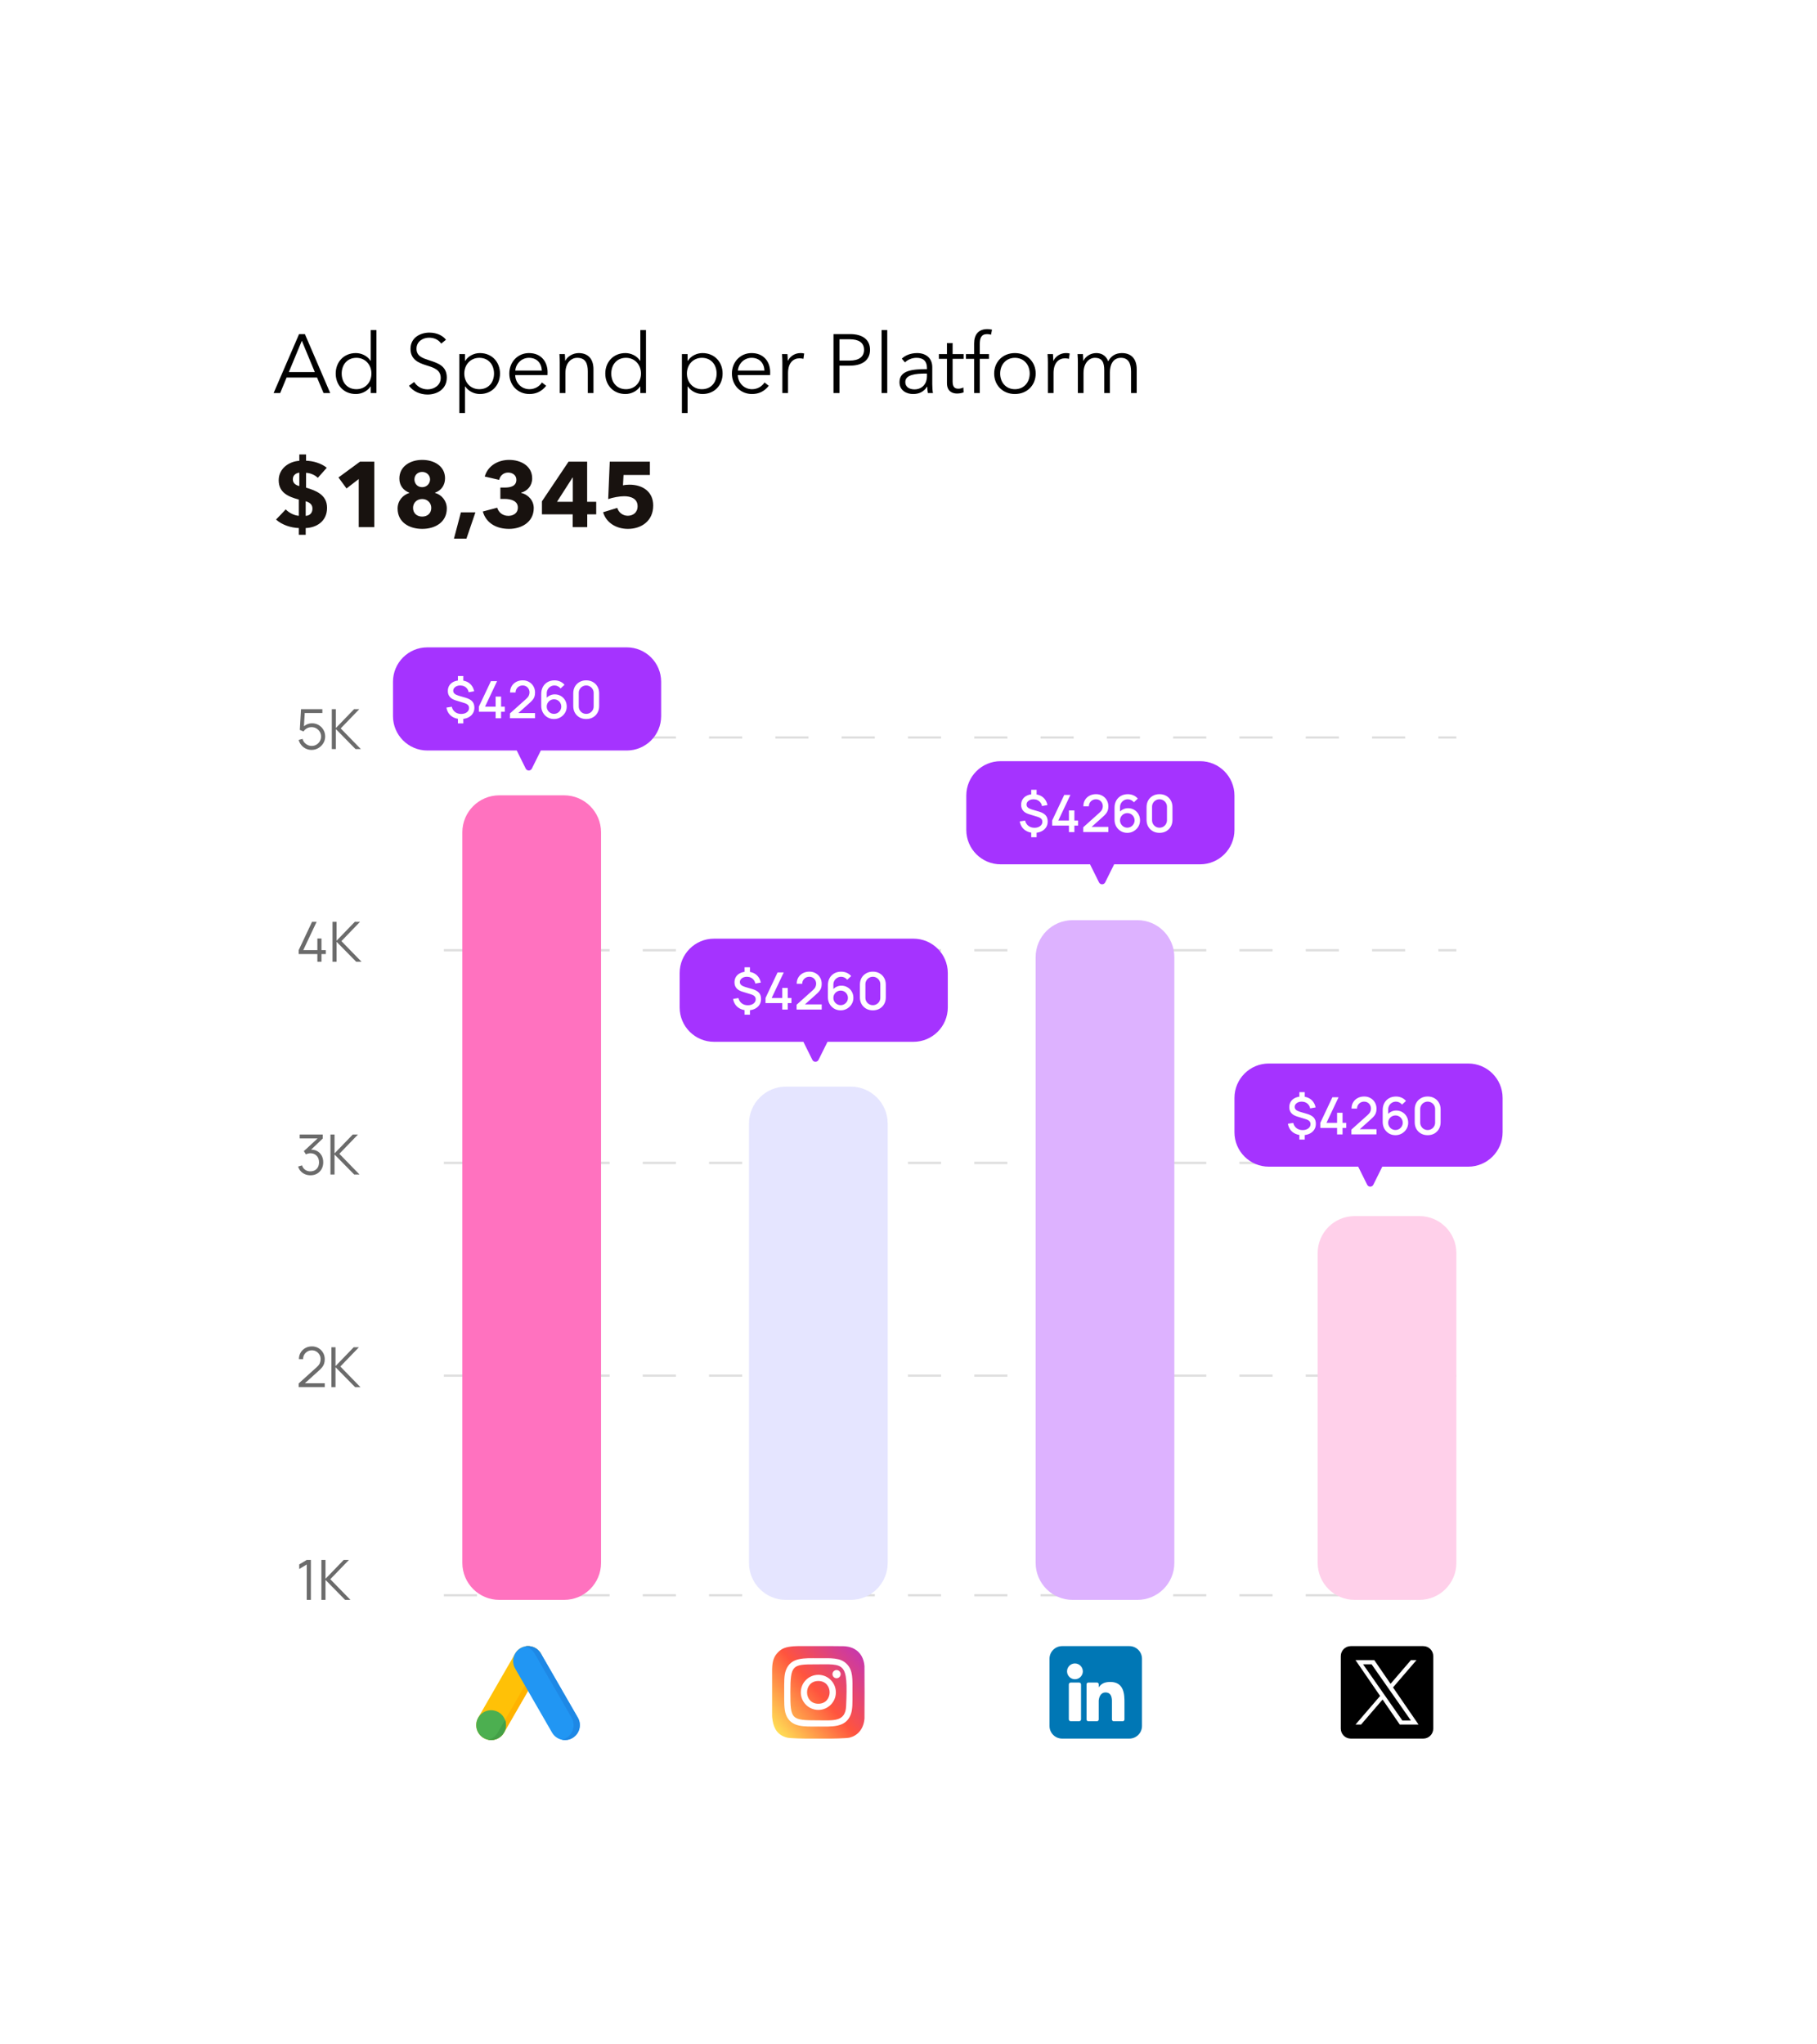 <svg width="393" height="442" viewBox="0 0 393 442" fill="none" xmlns="http://www.w3.org/2000/svg">
<g filter="url(#filter0_d_505_3027)">
<g clip-path="url(#clip0_505_3027)">
<rect x="40" y="35" width="313" height="392" rx="20" fill="white"/>
<g clip-path="url(#clip1_505_3027)">
<path d="M300.669 360.659L305.17 367.096H303.322L299.65 361.843V361.843L299.111 361.072L294.82 354.935H296.667L300.13 359.887L300.669 360.659Z" fill="black"/>
<path d="M307.839 351H292.161C290.968 351 290 351.968 290 353.161V368.839C290 370.032 290.968 371 292.161 371H307.839C309.032 371 310 370.032 310 368.839V353.161C310 351.968 309.032 351 307.839 351ZM302.757 367.96L299.04 362.551L294.387 367.96H293.184L298.506 361.775L293.184 354.029H297.243L300.763 359.151L305.169 354.029H306.371L301.297 359.928H301.296L306.816 367.96H302.757Z" fill="black"/>
</g>
<g clip-path="url(#clip2_505_3027)">
<path d="M168.25 352.361C166.678 353.993 167 355.727 167 360.996C167 365.371 166.237 369.757 170.232 370.789C171.479 371.11 182.533 371.11 183.778 370.787C185.442 370.358 186.795 369.009 186.98 366.657C187.006 366.328 187.006 355.669 186.979 355.334C186.783 352.828 185.24 351.384 183.208 351.092C182.742 351.024 182.648 351.004 180.258 351C171.781 351.004 169.923 350.627 168.25 352.361Z" fill="url(#paint0_linear_505_3027)"/>
<path d="M176.998 353.616C173.973 353.616 171.099 353.347 170.002 356.163C169.548 357.327 169.614 358.837 169.614 361.001C169.614 362.899 169.553 364.683 170.002 365.837C171.097 368.656 173.993 368.386 176.997 368.386C179.894 368.386 182.882 368.687 183.993 365.837C184.447 364.662 184.38 363.174 184.38 361.001C184.38 358.116 184.539 356.253 183.14 354.855C181.723 353.438 179.808 353.616 176.995 353.616H176.998ZM176.337 354.947C182.648 354.937 183.452 354.235 183.008 363.982C182.851 367.43 180.226 367.052 176.999 367.052C171.116 367.052 170.947 366.883 170.947 360.997C170.947 355.043 171.413 354.95 176.337 354.945V354.947ZM180.94 356.172C180.451 356.172 180.054 356.569 180.054 357.058C180.054 357.547 180.451 357.944 180.94 357.944C181.429 357.944 181.826 357.547 181.826 357.058C181.826 356.569 181.429 356.172 180.94 356.172ZM176.998 357.208C174.904 357.208 173.207 358.907 173.207 361.001C173.207 363.095 174.904 364.792 176.998 364.792C179.093 364.792 180.789 363.095 180.789 361.001C180.789 358.907 179.093 357.208 176.998 357.208ZM176.998 358.539C180.253 358.539 180.257 363.462 176.998 363.462C173.745 363.462 173.74 358.539 176.998 358.539Z" fill="white"/>
</g>
<g clip-path="url(#clip3_505_3027)">
<path d="M244.273 351H229.727C228.221 351 227 352.221 227 353.727V368.273C227 369.779 228.221 371 229.727 371H244.273C245.779 371 247 369.779 247 368.273V353.727C247 352.221 245.779 351 244.273 351Z" fill="#0077B5"/>
<path d="M234.205 356.455C234.205 356.792 234.105 357.121 233.917 357.402C233.73 357.682 233.464 357.9 233.152 358.029C232.841 358.158 232.498 358.192 232.167 358.126C231.837 358.061 231.533 357.898 231.295 357.66C231.056 357.421 230.894 357.118 230.828 356.787C230.762 356.456 230.796 356.114 230.925 355.802C231.054 355.491 231.273 355.225 231.553 355.037C231.833 354.85 232.163 354.75 232.5 354.75C232.952 354.75 233.386 354.93 233.705 355.249C234.025 355.569 234.205 356.002 234.205 356.455Z" fill="white"/>
<path d="M233.818 359.295V366.826C233.818 366.882 233.808 366.937 233.787 366.988C233.766 367.04 233.735 367.086 233.695 367.126C233.656 367.165 233.61 367.196 233.558 367.218C233.507 367.239 233.452 367.25 233.397 367.25H231.6C231.544 367.25 231.489 367.239 231.438 367.218C231.387 367.197 231.34 367.166 231.301 367.126C231.261 367.087 231.23 367.041 231.209 366.989C231.188 366.938 231.177 366.883 231.177 366.827V359.295C231.177 359.183 231.222 359.076 231.301 358.996C231.38 358.917 231.488 358.873 231.6 358.873H233.397C233.508 358.873 233.616 358.918 233.695 358.997C233.774 359.076 233.818 359.183 233.818 359.295Z" fill="white"/>
<path d="M243.209 363.216V366.861C243.209 366.912 243.199 366.963 243.18 367.01C243.16 367.057 243.132 367.1 243.096 367.136C243.059 367.173 243.017 367.201 242.969 367.221C242.922 367.24 242.872 367.25 242.82 367.25H240.889C240.838 367.25 240.787 367.24 240.74 367.221C240.692 367.201 240.65 367.173 240.613 367.136C240.577 367.1 240.549 367.057 240.529 367.01C240.51 366.963 240.5 366.912 240.5 366.861V363.328C240.5 362.801 240.655 361.019 239.122 361.019C237.934 361.019 237.692 362.239 237.644 362.786V366.861C237.644 366.963 237.604 367.061 237.532 367.134C237.461 367.207 237.363 367.248 237.261 367.25H235.395C235.344 367.25 235.294 367.24 235.247 367.22C235.2 367.201 235.157 367.172 235.121 367.136C235.085 367.1 235.057 367.057 235.037 367.01C235.018 366.963 235.008 366.912 235.008 366.861V359.262C235.008 359.211 235.018 359.161 235.037 359.114C235.057 359.067 235.085 359.024 235.121 358.988C235.157 358.952 235.2 358.923 235.247 358.903C235.294 358.884 235.344 358.874 235.395 358.874H237.261C237.364 358.874 237.463 358.915 237.536 358.988C237.609 359.061 237.65 359.159 237.65 359.262V359.919C238.091 359.258 238.744 358.748 240.139 358.748C243.227 358.748 243.209 361.632 243.209 363.216Z" fill="white"/>
</g>
<path d="M115.816 351.433C114.275 350.542 112.306 351.071 111.416 352.614L103.432 366.469C102.543 368.012 103.071 369.986 104.611 370.877C106.151 371.768 108.121 371.239 109.011 369.696L116.995 355.841C117.884 354.298 117.356 352.324 115.816 351.433Z" fill="#FFC107"/>
<path d="M115.816 351.433C115.096 351.017 114.283 350.91 113.53 351.072C113.85 351.141 114.165 351.26 114.463 351.433C116.004 352.324 116.531 354.298 115.642 355.841L107.658 369.696C107.184 370.518 106.403 371.053 105.544 371.237C106.874 371.524 108.294 370.94 109.011 369.696L116.995 355.841C117.884 354.298 117.356 352.324 115.816 351.433Z" fill="#FFB300"/>
<path d="M106.217 371.31C107.994 371.31 109.435 369.867 109.435 368.086C109.435 366.306 107.994 364.863 106.217 364.863C104.441 364.863 103 366.306 103 368.086C103 369.867 104.441 371.31 106.217 371.31Z" fill="#4CAF50"/>
<path d="M105.544 371.238C105.544 371.238 105.544 371.238 105.544 371.239C105.761 371.285 105.986 371.31 106.218 371.31C107.994 371.31 109.435 369.867 109.435 368.086C109.435 367.691 109.364 367.312 109.233 366.962L107.658 369.696C107.184 370.518 106.403 371.053 105.544 371.238Z" fill="#43A047"/>
<path d="M124.979 366.469L116.995 352.614C116.106 351.071 114.136 350.542 112.595 351.433C111.055 352.324 110.527 354.298 111.416 355.841L119.4 369.696C120.29 371.239 122.26 371.768 123.8 370.877C125.341 369.986 125.868 368.012 124.979 366.469Z" fill="#2196F3"/>
<path d="M124.979 366.469L116.995 352.614C116.278 351.37 114.859 350.785 113.528 351.072C114.387 351.257 115.168 351.792 115.642 352.614L123.626 366.469C124.516 368.012 123.988 369.986 122.447 370.877C122.149 371.05 121.834 371.169 121.514 371.238C122.267 371.4 123.081 371.293 123.8 370.877C125.341 369.986 125.868 368.012 124.979 366.469Z" fill="#1E88E5"/>
<g clip-path="url(#clip4_505_3027)">
<path d="M66.346 341V333.344L64.72 334.322V333.332L66.346 332.36H67.24V341H66.346ZM69.516 341V332.36H70.398V336.44L74.34 332.36H75.468L71.442 336.53L75.798 341H74.646L70.398 336.68V341H69.516Z" fill="#6B6B6B"/>
<path d="M64.6 294.994L64.606 294.19L68.512 290.662C68.848 290.358 69.07 290.07 69.178 289.798C69.29 289.522 69.346 289.234 69.346 288.934C69.346 288.578 69.262 288.256 69.094 287.968C68.926 287.68 68.7 287.452 68.416 287.284C68.132 287.112 67.814 287.026 67.462 287.026C67.094 287.026 66.766 287.114 66.478 287.29C66.19 287.466 65.962 287.698 65.794 287.986C65.63 288.274 65.55 288.588 65.554 288.928H64.654C64.654 288.404 64.778 287.934 65.026 287.518C65.274 287.102 65.61 286.776 66.034 286.54C66.458 286.3 66.938 286.18 67.474 286.18C67.998 286.18 68.468 286.304 68.884 286.552C69.304 286.796 69.634 287.128 69.874 287.548C70.118 287.964 70.24 288.428 70.24 288.94C70.24 289.3 70.196 289.618 70.108 289.894C70.024 290.166 69.89 290.42 69.706 290.656C69.526 290.888 69.296 291.128 69.016 291.376L65.548 294.508L65.41 294.148H70.24V294.994H64.6ZM71.684 295V286.36H72.566V290.44L76.508 286.36H77.636L73.61 290.53L77.966 295H76.814L72.566 290.68V295H71.684Z" fill="#6B6B6B"/>
<path d="M67.162 249.174C66.734 249.174 66.34 249.098 65.98 248.946C65.62 248.794 65.31 248.578 65.05 248.298C64.79 248.014 64.6 247.676 64.48 247.284L65.32 247.032C65.464 247.46 65.7 247.784 66.028 248.004C66.36 248.224 66.734 248.33 67.15 248.322C67.534 248.314 67.864 248.228 68.14 248.064C68.42 247.9 68.634 247.672 68.782 247.38C68.93 247.088 69.004 246.75 69.004 246.366C69.004 245.778 68.832 245.306 68.488 244.95C68.148 244.59 67.698 244.41 67.138 244.41C66.982 244.41 66.818 244.432 66.646 244.476C66.474 244.516 66.314 244.574 66.166 244.65L65.722 243.948L69.082 240.846L69.226 241.206H64.822V240.36H69.814V241.218L66.886 244.014L66.874 243.666C67.474 243.59 68.002 243.658 68.458 243.87C68.914 244.082 69.27 244.406 69.526 244.842C69.786 245.274 69.916 245.782 69.916 246.366C69.916 246.918 69.796 247.406 69.556 247.83C69.32 248.25 68.994 248.58 68.578 248.82C68.162 249.056 67.69 249.174 67.162 249.174ZM71.473 249V240.36H72.355V244.44L76.297 240.36H77.425L73.399 244.53L77.755 249H76.603L72.355 244.68V249H71.473Z" fill="#6B6B6B"/>
<path d="M68.644 203V201.326H64.6V200.486L67.492 194.36H68.482L65.59 200.486H68.644V197.966H69.532V200.486H70.474V201.326H69.532V203H68.644ZM71.918 203V194.36H72.8V198.44L76.742 194.36H77.87L73.844 198.53L78.2 203H77.048L72.8 198.68V203H71.918Z" fill="#6B6B6B"/>
<path d="M67.39 157.18C66.942 157.18 66.528 157.088 66.148 156.904C65.768 156.72 65.444 156.466 65.176 156.142C64.908 155.818 64.716 155.446 64.6 155.026L65.446 154.798C65.522 155.11 65.66 155.38 65.86 155.608C66.06 155.832 66.294 156.006 66.562 156.13C66.834 156.254 67.118 156.316 67.414 156.316C67.798 156.316 68.142 156.224 68.446 156.04C68.754 155.852 68.998 155.604 69.178 155.296C69.358 154.988 69.448 154.65 69.448 154.282C69.448 153.902 69.354 153.56 69.166 153.256C68.978 152.948 68.73 152.704 68.422 152.524C68.114 152.344 67.778 152.254 67.414 152.254C67.006 152.254 66.654 152.344 66.358 152.524C66.062 152.7 65.826 152.922 65.65 153.19L64.846 152.854L65.11 148.36H69.724V149.206H65.5L65.938 148.792L65.704 152.626L65.482 152.332C65.73 152.048 66.03 151.826 66.382 151.666C66.734 151.506 67.104 151.426 67.492 151.426C68.024 151.426 68.504 151.554 68.932 151.81C69.36 152.062 69.7 152.404 69.952 152.836C70.204 153.268 70.33 153.75 70.33 154.282C70.33 154.81 70.196 155.294 69.928 155.734C69.66 156.17 69.304 156.52 68.86 156.784C68.416 157.048 67.926 157.18 67.39 157.18ZM71.766 157V148.36H72.648V152.44L76.59 148.36H77.718L73.692 152.53L78.048 157H76.896L72.648 152.68V157H71.766Z" fill="#6B6B6B"/>
</g>
<g clip-path="url(#clip5_505_3027)">
<path d="M96 200.5H315" stroke="#DFDFDF" stroke-width="0.5" stroke-dasharray="7.17"/>
<path d="M96 154.5H315" stroke="#DFDFDF" stroke-width="0.5" stroke-dasharray="7.17"/>
<path d="M96 246.5H315" stroke="#DFDFDF" stroke-width="0.5" stroke-dasharray="7.17"/>
<path d="M96 292.5H315" stroke="#DFDFDF" stroke-width="0.5" stroke-dasharray="7.17"/>
<path d="M96 340H190.883H305" stroke="#DFDFDF" stroke-width="0.5" stroke-dasharray="7.17"/>
</g>
<path d="M122 167C126.418 167 130 170.582 130 175V333C130 337.418 126.418 341 122 341H108C103.582 341 100 337.418 100 333L100 175C100 170.582 103.582 167 108 167L122 167Z" fill="#FF72BF"/>
<path d="M184 230C188.418 230 192 233.582 192 238V333C192 337.418 188.418 341 184 341H170C165.582 341 162 337.418 162 333L162 238C162 233.582 165.582 230 170 230L184 230Z" fill="#E5E5FF"/>
<path d="M246 194C250.418 194 254 197.582 254 202L254 333C254 337.418 250.418 341 246 341H232C227.582 341 224 337.418 224 333L224 202C224 197.582 227.582 194 232 194L246 194Z" fill="#DDB2FF"/>
<path d="M307 258C311.418 258 315 261.582 315 266V333C315 337.418 311.418 341 307 341H293C288.582 341 285 337.418 285 333V266C285 261.582 288.582 258 293 258H307Z" fill="#FFD0EA"/>
<path fill-rule="evenodd" clip-rule="evenodd" d="M216.436 159.615C212.329 159.615 209 162.945 209 167.051V174.487C209 178.594 212.329 181.923 216.436 181.923H235.764L237.706 185.832C237.979 186.382 238.764 186.382 239.038 185.832L240.979 181.923H259.564C263.671 181.923 267 178.594 267 174.487V167.051C267 162.945 263.671 159.615 259.564 159.615H216.436Z" fill="#A533FF"/>
<path d="M223.043 176.058V174.753H224.208V176.058H223.043ZM223.043 167.119V165.808H224.208V167.119H223.043ZM223.684 175.116C223.126 175.116 222.628 175.016 222.189 174.815C221.751 174.614 221.39 174.33 221.107 173.961C220.829 173.59 220.646 173.151 220.561 172.645L221.715 172.461C221.827 172.937 222.065 173.316 222.429 173.599C222.794 173.878 223.23 174.017 223.74 174.017C224.245 174.017 224.656 173.896 224.972 173.655C225.292 173.413 225.452 173.105 225.452 172.729C225.452 172.461 225.37 172.244 225.207 172.076C225.047 171.909 224.785 171.768 224.42 171.653L222.535 171.073C221.42 170.727 220.862 170.058 220.862 169.065C220.862 168.596 220.974 168.189 221.197 167.844C221.424 167.498 221.741 167.23 222.15 167.041C222.559 166.851 223.037 166.756 223.584 166.756C224.108 166.764 224.573 166.86 224.978 167.046C225.387 167.232 225.725 167.5 225.993 167.849C226.264 168.199 226.452 168.619 226.556 169.11L225.368 169.321C225.316 169.035 225.207 168.782 225.039 168.563C224.876 168.344 224.667 168.173 224.415 168.05C224.166 167.927 223.885 167.864 223.572 167.86C223.279 167.853 223.015 167.899 222.781 168C222.55 168.096 222.366 168.234 222.228 168.412C222.095 168.587 222.028 168.786 222.028 169.009C222.028 169.255 222.122 169.463 222.312 169.634C222.502 169.805 222.801 169.952 223.21 170.074L224.688 170.504C225.365 170.705 225.853 170.974 226.155 171.312C226.456 171.651 226.606 172.101 226.606 172.662C226.606 173.153 226.484 173.582 226.238 173.95C225.997 174.315 225.656 174.601 225.218 174.809C224.779 175.014 224.268 175.116 223.684 175.116ZM231.199 174.949V173.549H227.574V172.445L230.184 166.918H231.517L228.907 172.445H231.199V170.27H232.381V172.445H233.179V173.549H232.381V174.949H231.199ZM234.294 174.943L234.3 173.906L237.797 170.771C238.079 170.522 238.271 170.284 238.371 170.058C238.475 169.831 238.527 169.604 238.527 169.377C238.527 169.091 238.464 168.834 238.338 168.608C238.211 168.377 238.037 168.195 237.813 168.061C237.59 167.927 237.334 167.86 237.044 167.86C236.746 167.86 236.481 167.931 236.246 168.072C236.016 168.21 235.835 168.394 235.705 168.624C235.575 168.855 235.512 169.104 235.516 169.372H234.322C234.322 168.851 234.439 168.396 234.674 168.005C234.912 167.611 235.237 167.305 235.65 167.085C236.062 166.862 236.534 166.751 237.066 166.751C237.572 166.751 238.025 166.866 238.427 167.096C238.828 167.323 239.144 167.635 239.375 168.033C239.609 168.431 239.726 168.885 239.726 169.394C239.726 169.762 239.678 170.074 239.581 170.331C239.485 170.587 239.34 170.825 239.146 171.045C238.953 171.264 238.711 171.502 238.421 171.759L235.722 174.168L235.594 173.833H239.726V174.943H234.294ZM243.824 175.116C243.304 175.116 242.835 174.993 242.419 174.748C242.003 174.499 241.672 174.159 241.426 173.727C241.185 173.296 241.064 172.805 241.064 172.255V169.695C241.064 169.111 241.185 168.598 241.426 168.156C241.672 167.713 242.01 167.37 242.441 167.124C242.876 166.879 243.376 166.756 243.942 166.756C244.365 166.756 244.763 166.836 245.135 166.996C245.507 167.156 245.828 167.394 246.1 167.71L245.247 168.507C245.094 168.31 244.903 168.154 244.672 168.039C244.445 167.92 244.202 167.86 243.942 167.86C243.607 167.86 243.313 167.94 243.06 168.1C242.808 168.256 242.609 168.463 242.464 168.719C242.322 168.976 242.252 169.251 242.252 169.545V171.017L242.023 170.76C242.254 170.459 242.54 170.221 242.882 170.046C243.224 169.872 243.59 169.784 243.981 169.784C244.479 169.784 244.923 169.901 245.313 170.136C245.708 170.366 246.016 170.68 246.239 171.078C246.466 171.476 246.579 171.924 246.579 172.422C246.579 172.924 246.453 173.38 246.2 173.789C245.951 174.194 245.616 174.517 245.196 174.759C244.78 174.997 244.323 175.116 243.824 175.116ZM243.824 173.995C244.114 173.995 244.378 173.924 244.616 173.783C244.854 173.642 245.044 173.452 245.185 173.214C245.326 172.976 245.397 172.712 245.397 172.422C245.397 172.132 245.326 171.868 245.185 171.63C245.048 171.392 244.86 171.203 244.622 171.061C244.384 170.92 244.12 170.85 243.83 170.85C243.54 170.85 243.274 170.92 243.032 171.061C242.795 171.203 242.605 171.392 242.464 171.63C242.322 171.868 242.252 172.132 242.252 172.422C242.252 172.709 242.322 172.971 242.464 173.209C242.605 173.447 242.795 173.638 243.032 173.783C243.27 173.924 243.534 173.995 243.824 173.995ZM250.791 175.116C250.244 175.116 249.761 174.997 249.341 174.759C248.921 174.517 248.59 174.186 248.348 173.766C248.11 173.346 247.991 172.863 247.991 172.316V169.55C247.991 169.004 248.11 168.52 248.348 168.1C248.59 167.68 248.921 167.351 249.341 167.113C249.761 166.871 250.244 166.751 250.791 166.751C251.338 166.751 251.821 166.871 252.241 167.113C252.661 167.351 252.99 167.68 253.228 168.1C253.47 168.52 253.591 169.004 253.591 169.55V172.316C253.591 172.863 253.47 173.346 253.228 173.766C252.99 174.186 252.661 174.517 252.241 174.759C251.821 174.997 251.338 175.116 250.791 175.116ZM250.791 174.001C251.088 174.001 251.358 173.93 251.6 173.789C251.845 173.644 252.04 173.45 252.185 173.209C252.33 172.963 252.403 172.69 252.403 172.389V169.466C252.403 169.169 252.33 168.9 252.185 168.658C252.04 168.412 251.845 168.219 251.6 168.078C251.358 167.933 251.088 167.86 250.791 167.86C250.494 167.86 250.222 167.933 249.977 168.078C249.735 168.219 249.542 168.412 249.397 168.658C249.252 168.9 249.179 169.169 249.179 169.466V172.389C249.179 172.69 249.252 172.963 249.397 173.209C249.542 173.45 249.735 173.644 249.977 173.789C250.222 173.93 250.494 174.001 250.791 174.001Z" fill="white"/>
<path fill-rule="evenodd" clip-rule="evenodd" d="M274.436 225C270.329 225 267 228.329 267 232.436V239.872C267 243.979 270.329 247.308 274.436 247.308H293.764L295.706 251.216C295.979 251.767 296.764 251.767 297.038 251.216L298.979 247.308H317.564C321.671 247.308 325 243.979 325 239.872V232.436C325 228.329 321.671 225 317.564 225H274.436Z" fill="#A533FF"/>
<path d="M281.043 241.443V240.138H282.208V241.443H281.043ZM281.043 232.503V231.193H282.208V232.503H281.043ZM281.684 240.501C281.126 240.501 280.628 240.4 280.189 240.199C279.751 239.999 279.39 239.714 279.107 239.346C278.829 238.974 278.646 238.536 278.561 238.03L279.715 237.846C279.827 238.322 280.065 238.701 280.429 238.984C280.794 239.262 281.23 239.402 281.74 239.402C282.245 239.402 282.656 239.281 282.972 239.039C283.292 238.798 283.452 238.489 283.452 238.114C283.452 237.846 283.37 237.628 283.207 237.461C283.047 237.294 282.785 237.153 282.42 237.037L280.535 236.457C279.42 236.112 278.862 235.442 278.862 234.45C278.862 233.981 278.974 233.574 279.197 233.228C279.424 232.882 279.741 232.615 280.15 232.425C280.559 232.236 281.037 232.141 281.584 232.141C282.108 232.148 282.573 232.245 282.978 232.431C283.387 232.617 283.725 232.884 283.993 233.234C284.264 233.583 284.452 234.003 284.556 234.494L283.368 234.706C283.316 234.42 283.207 234.167 283.039 233.948C282.876 233.728 282.667 233.557 282.415 233.435C282.166 233.312 281.885 233.249 281.572 233.245C281.279 233.238 281.015 233.284 280.781 233.384C280.55 233.481 280.366 233.619 280.228 233.797C280.095 233.972 280.028 234.171 280.028 234.394C280.028 234.639 280.122 234.847 280.312 235.018C280.502 235.189 280.801 235.336 281.21 235.459L282.688 235.888C283.365 236.089 283.853 236.359 284.155 236.697C284.456 237.035 284.606 237.485 284.606 238.047C284.606 238.537 284.484 238.967 284.238 239.335C283.997 239.699 283.656 239.986 283.218 240.194C282.779 240.398 282.268 240.501 281.684 240.501ZM289.199 240.333V238.933H285.574V237.829L288.184 232.302H289.517L286.907 237.829H289.199V235.654H290.381V237.829H291.179V238.933H290.381V240.333H289.199ZM292.294 240.328L292.3 239.29L295.797 236.156C296.079 235.907 296.271 235.669 296.371 235.442C296.475 235.215 296.527 234.989 296.527 234.762C296.527 234.476 296.464 234.219 296.338 233.992C296.211 233.762 296.037 233.58 295.813 233.446C295.59 233.312 295.334 233.245 295.044 233.245C294.746 233.245 294.481 233.316 294.246 233.457C294.016 233.594 293.835 233.779 293.705 234.009C293.575 234.24 293.512 234.489 293.516 234.756H292.322C292.322 234.236 292.439 233.78 292.674 233.39C292.912 232.996 293.237 232.689 293.65 232.47C294.062 232.247 294.534 232.135 295.066 232.135C295.572 232.135 296.025 232.25 296.427 232.481C296.828 232.708 297.144 233.02 297.375 233.418C297.609 233.816 297.726 234.269 297.726 234.779C297.726 235.147 297.678 235.459 297.581 235.716C297.485 235.972 297.34 236.21 297.146 236.429C296.953 236.649 296.711 236.887 296.421 237.143L293.722 239.552L293.594 239.218H297.726V240.328H292.294ZM301.824 240.501C301.304 240.501 300.835 240.378 300.419 240.132C300.003 239.883 299.672 239.543 299.426 239.112C299.185 238.681 299.064 238.19 299.064 237.64V235.08C299.064 234.496 299.185 233.983 299.426 233.541C299.672 233.098 300.01 232.754 300.441 232.509C300.876 232.263 301.376 232.141 301.942 232.141C302.365 232.141 302.763 232.221 303.135 232.381C303.507 232.54 303.828 232.778 304.1 233.094L303.247 233.892C303.094 233.695 302.903 233.539 302.672 233.423C302.445 233.304 302.202 233.245 301.942 233.245C301.607 233.245 301.313 233.325 301.06 233.485C300.808 233.641 300.609 233.847 300.464 234.104C300.322 234.36 300.252 234.635 300.252 234.929V236.402L300.023 236.145C300.254 235.844 300.54 235.606 300.882 235.431C301.224 235.256 301.59 235.169 301.981 235.169C302.479 235.169 302.923 235.286 303.313 235.52C303.708 235.751 304.016 236.065 304.239 236.463C304.466 236.861 304.579 237.309 304.579 237.807C304.579 238.309 304.453 238.764 304.2 239.173C303.951 239.579 303.616 239.902 303.196 240.144C302.78 240.382 302.323 240.501 301.824 240.501ZM301.824 239.38C302.114 239.38 302.378 239.309 302.616 239.168C302.854 239.026 303.044 238.837 303.185 238.599C303.326 238.361 303.397 238.097 303.397 237.807C303.397 237.517 303.326 237.253 303.185 237.015C303.048 236.777 302.86 236.587 302.622 236.446C302.384 236.305 302.12 236.234 301.83 236.234C301.54 236.234 301.274 236.305 301.032 236.446C300.795 236.587 300.605 236.777 300.464 237.015C300.322 237.253 300.252 237.517 300.252 237.807C300.252 238.093 300.322 238.355 300.464 238.593C300.605 238.831 300.795 239.023 301.032 239.168C301.27 239.309 301.534 239.38 301.824 239.38ZM308.791 240.501C308.244 240.501 307.761 240.382 307.341 240.144C306.921 239.902 306.59 239.571 306.348 239.151C306.11 238.731 305.991 238.247 305.991 237.701V234.935C305.991 234.388 306.11 233.905 306.348 233.485C306.59 233.065 306.921 232.736 307.341 232.498C307.761 232.256 308.244 232.135 308.791 232.135C309.338 232.135 309.821 232.256 310.241 232.498C310.661 232.736 310.99 233.065 311.228 233.485C311.47 233.905 311.591 234.388 311.591 234.935V237.701C311.591 238.247 311.47 238.731 311.228 239.151C310.99 239.571 310.661 239.902 310.241 240.144C309.821 240.382 309.338 240.501 308.791 240.501ZM308.791 239.385C309.088 239.385 309.358 239.315 309.6 239.173C309.845 239.028 310.04 238.835 310.185 238.593C310.33 238.348 310.403 238.075 310.403 237.773V234.851C310.403 234.554 310.33 234.284 310.185 234.042C310.04 233.797 309.845 233.604 309.6 233.462C309.358 233.317 309.088 233.245 308.791 233.245C308.494 233.245 308.222 233.317 307.977 233.462C307.735 233.604 307.542 233.797 307.397 234.042C307.252 234.284 307.179 234.554 307.179 234.851V237.773C307.179 238.075 307.252 238.348 307.397 238.593C307.542 238.835 307.735 239.028 307.977 239.173C308.222 239.315 308.494 239.385 308.791 239.385Z" fill="white"/>
<path fill-rule="evenodd" clip-rule="evenodd" d="M154.436 198C150.329 198 147 201.329 147 205.436V212.872C147 216.979 150.329 220.308 154.436 220.308H173.764L175.706 224.216C175.979 224.767 176.764 224.767 177.038 224.216L178.979 220.308H197.564C201.671 220.308 205 216.979 205 212.872V205.436C205 201.329 201.671 198 197.564 198H154.436Z" fill="#A533FF"/>
<path d="M161.043 214.443V213.138H162.208V214.443H161.043ZM161.043 205.503V204.193H162.208V205.503H161.043ZM161.684 213.501C161.126 213.501 160.628 213.4 160.189 213.199C159.751 212.999 159.39 212.714 159.107 212.346C158.829 211.974 158.646 211.536 158.561 211.03L159.715 210.846C159.827 211.322 160.065 211.701 160.429 211.984C160.794 212.262 161.23 212.402 161.74 212.402C162.245 212.402 162.656 212.281 162.972 212.039C163.292 211.798 163.452 211.489 163.452 211.114C163.452 210.846 163.37 210.628 163.207 210.461C163.047 210.294 162.785 210.153 162.42 210.037L160.535 209.457C159.42 209.112 158.862 208.442 158.862 207.45C158.862 206.981 158.974 206.574 159.197 206.228C159.424 205.882 159.741 205.615 160.15 205.425C160.559 205.236 161.037 205.141 161.584 205.141C162.108 205.148 162.573 205.245 162.978 205.431C163.387 205.617 163.725 205.884 163.993 206.234C164.264 206.583 164.452 207.003 164.556 207.494L163.368 207.706C163.316 207.42 163.207 207.167 163.039 206.948C162.876 206.728 162.667 206.557 162.415 206.435C162.166 206.312 161.885 206.249 161.572 206.245C161.279 206.238 161.015 206.284 160.781 206.384C160.55 206.481 160.366 206.619 160.228 206.797C160.095 206.972 160.028 207.171 160.028 207.394C160.028 207.639 160.122 207.847 160.312 208.018C160.502 208.189 160.801 208.336 161.21 208.459L162.688 208.888C163.365 209.089 163.853 209.359 164.155 209.697C164.456 210.035 164.606 210.485 164.606 211.047C164.606 211.537 164.484 211.967 164.238 212.335C163.997 212.699 163.656 212.986 163.218 213.194C162.779 213.398 162.268 213.501 161.684 213.501ZM169.199 213.333V211.933H165.574V210.829L168.184 205.302H169.517L166.907 210.829H169.199V208.654H170.381V210.829H171.179V211.933H170.381V213.333H169.199ZM172.294 213.328L172.3 212.29L175.797 209.156C176.079 208.907 176.271 208.669 176.371 208.442C176.475 208.215 176.527 207.989 176.527 207.762C176.527 207.476 176.464 207.219 176.338 206.992C176.211 206.762 176.037 206.58 175.813 206.446C175.59 206.312 175.334 206.245 175.044 206.245C174.746 206.245 174.481 206.316 174.246 206.457C174.016 206.594 173.835 206.779 173.705 207.009C173.575 207.24 173.512 207.489 173.516 207.756H172.322C172.322 207.236 172.439 206.78 172.674 206.39C172.912 205.996 173.237 205.689 173.65 205.47C174.062 205.247 174.534 205.135 175.066 205.135C175.572 205.135 176.025 205.25 176.427 205.481C176.828 205.708 177.144 206.02 177.375 206.418C177.609 206.816 177.726 207.269 177.726 207.779C177.726 208.147 177.678 208.459 177.581 208.716C177.485 208.972 177.34 209.21 177.146 209.429C176.953 209.649 176.711 209.887 176.421 210.143L173.722 212.552L173.594 212.218H177.726V213.328H172.294ZM181.824 213.501C181.304 213.501 180.835 213.378 180.419 213.132C180.003 212.883 179.672 212.543 179.426 212.112C179.185 211.681 179.064 211.19 179.064 210.64V208.08C179.064 207.496 179.185 206.983 179.426 206.541C179.672 206.098 180.01 205.754 180.441 205.509C180.876 205.263 181.376 205.141 181.942 205.141C182.365 205.141 182.763 205.221 183.135 205.381C183.507 205.54 183.828 205.778 184.1 206.094L183.247 206.892C183.094 206.695 182.903 206.539 182.672 206.423C182.445 206.304 182.202 206.245 181.942 206.245C181.607 206.245 181.313 206.325 181.06 206.485C180.808 206.641 180.609 206.847 180.464 207.104C180.322 207.36 180.252 207.635 180.252 207.929V209.402L180.023 209.145C180.254 208.844 180.54 208.606 180.882 208.431C181.224 208.256 181.59 208.169 181.981 208.169C182.479 208.169 182.923 208.286 183.313 208.52C183.708 208.751 184.016 209.065 184.239 209.463C184.466 209.861 184.579 210.309 184.579 210.807C184.579 211.309 184.453 211.764 184.2 212.173C183.951 212.579 183.616 212.902 183.196 213.144C182.78 213.382 182.323 213.501 181.824 213.501ZM181.824 212.38C182.114 212.38 182.378 212.309 182.616 212.168C182.854 212.026 183.044 211.837 183.185 211.599C183.326 211.361 183.397 211.097 183.397 210.807C183.397 210.517 183.326 210.253 183.185 210.015C183.048 209.777 182.86 209.587 182.622 209.446C182.384 209.305 182.12 209.234 181.83 209.234C181.54 209.234 181.274 209.305 181.032 209.446C180.795 209.587 180.605 209.777 180.464 210.015C180.322 210.253 180.252 210.517 180.252 210.807C180.252 211.093 180.322 211.355 180.464 211.593C180.605 211.831 180.795 212.023 181.032 212.168C181.27 212.309 181.534 212.38 181.824 212.38ZM188.791 213.501C188.244 213.501 187.761 213.382 187.341 213.144C186.921 212.902 186.59 212.571 186.348 212.151C186.11 211.731 185.991 211.247 185.991 210.701V207.935C185.991 207.388 186.11 206.905 186.348 206.485C186.59 206.065 186.921 205.736 187.341 205.498C187.761 205.256 188.244 205.135 188.791 205.135C189.338 205.135 189.821 205.256 190.241 205.498C190.661 205.736 190.99 206.065 191.228 206.485C191.47 206.905 191.591 207.388 191.591 207.935V210.701C191.591 211.247 191.47 211.731 191.228 212.151C190.99 212.571 190.661 212.902 190.241 213.144C189.821 213.382 189.338 213.501 188.791 213.501ZM188.791 212.385C189.088 212.385 189.358 212.315 189.6 212.173C189.845 212.028 190.04 211.835 190.185 211.593C190.33 211.348 190.403 211.075 190.403 210.773V207.851C190.403 207.554 190.33 207.284 190.185 207.042C190.04 206.797 189.845 206.604 189.6 206.462C189.358 206.317 189.088 206.245 188.791 206.245C188.494 206.245 188.222 206.317 187.977 206.462C187.735 206.604 187.542 206.797 187.397 207.042C187.252 207.284 187.179 207.554 187.179 207.851V210.773C187.179 211.075 187.252 211.348 187.397 211.593C187.542 211.835 187.735 212.028 187.977 212.173C188.222 212.315 188.494 212.385 188.791 212.385Z" fill="white"/>
<path fill-rule="evenodd" clip-rule="evenodd" d="M92.436 135C88.329 135 85 138.329 85 142.436V149.872C85 153.979 88.329 157.308 92.436 157.308H111.764L113.706 161.216C113.979 161.767 114.764 161.767 115.038 161.216L116.979 157.308H135.564C139.671 157.308 143 153.979 143 149.872V142.436C143 138.329 139.671 135 135.564 135H92.436Z" fill="#A533FF"/>
<path d="M99.043 151.443V150.138H100.208V151.443H99.043ZM99.043 142.503V141.193H100.208V142.503H99.043ZM99.684 150.501C99.126 150.501 98.628 150.4 98.189 150.199C97.751 149.999 97.39 149.714 97.108 149.346C96.829 148.974 96.647 148.536 96.561 148.03L97.715 147.846C97.827 148.322 98.065 148.701 98.429 148.984C98.794 149.262 99.23 149.402 99.74 149.402C100.245 149.402 100.656 149.281 100.972 149.039C101.292 148.798 101.452 148.489 101.452 148.114C101.452 147.846 101.37 147.628 101.207 147.461C101.047 147.294 100.785 147.153 100.42 147.037L98.535 146.457C97.42 146.112 96.862 145.442 96.862 144.45C96.862 143.981 96.974 143.574 97.197 143.228C97.424 142.882 97.741 142.615 98.15 142.425C98.559 142.236 99.037 142.141 99.584 142.141C100.108 142.148 100.573 142.245 100.978 142.431C101.387 142.617 101.725 142.884 101.993 143.234C102.264 143.583 102.452 144.003 102.556 144.494L101.368 144.706C101.316 144.42 101.207 144.167 101.039 143.948C100.876 143.728 100.667 143.557 100.415 143.435C100.166 143.312 99.885 143.249 99.573 143.245C99.279 143.238 99.015 143.284 98.781 143.384C98.55 143.481 98.366 143.619 98.228 143.797C98.095 143.972 98.028 144.171 98.028 144.394C98.028 144.639 98.123 144.847 98.312 145.018C98.502 145.189 98.801 145.336 99.21 145.459L100.688 145.888C101.365 146.089 101.853 146.359 102.155 146.697C102.456 147.035 102.606 147.485 102.606 148.047C102.606 148.537 102.484 148.967 102.238 149.335C101.997 149.699 101.656 149.986 101.218 150.194C100.779 150.398 100.268 150.501 99.684 150.501ZM107.199 150.333V148.933H103.574V147.829L106.184 142.302H107.517L104.907 147.829H107.199V145.654H108.381V147.829H109.179V148.933H108.381V150.333H107.199ZM110.294 150.328L110.3 149.29L113.797 146.156C114.079 145.907 114.271 145.669 114.371 145.442C114.475 145.215 114.527 144.989 114.527 144.762C114.527 144.476 114.464 144.219 114.338 143.992C114.211 143.762 114.037 143.58 113.813 143.446C113.59 143.312 113.334 143.245 113.044 143.245C112.746 143.245 112.481 143.316 112.246 143.457C112.016 143.594 111.835 143.779 111.705 144.009C111.575 144.24 111.512 144.489 111.516 144.756H110.322C110.322 144.236 110.439 143.78 110.674 143.39C110.912 142.996 111.237 142.689 111.65 142.47C112.062 142.247 112.534 142.135 113.066 142.135C113.572 142.135 114.025 142.25 114.427 142.481C114.828 142.708 115.144 143.02 115.375 143.418C115.609 143.816 115.726 144.269 115.726 144.779C115.726 145.147 115.678 145.459 115.581 145.716C115.485 145.972 115.34 146.21 115.146 146.429C114.953 146.649 114.711 146.887 114.421 147.143L111.722 149.552L111.594 149.218H115.726V150.328H110.294ZM119.824 150.501C119.304 150.501 118.835 150.378 118.419 150.132C118.003 149.883 117.672 149.543 117.426 149.112C117.185 148.681 117.064 148.19 117.064 147.64V145.08C117.064 144.496 117.185 143.983 117.426 143.541C117.672 143.098 118.01 142.754 118.441 142.509C118.876 142.263 119.376 142.141 119.942 142.141C120.365 142.141 120.763 142.221 121.135 142.381C121.507 142.54 121.828 142.778 122.1 143.094L121.247 143.892C121.094 143.695 120.903 143.539 120.672 143.423C120.445 143.304 120.202 143.245 119.942 143.245C119.607 143.245 119.313 143.325 119.06 143.485C118.808 143.641 118.609 143.847 118.464 144.104C118.322 144.36 118.252 144.635 118.252 144.929V146.402L118.023 146.145C118.254 145.844 118.54 145.606 118.882 145.431C119.224 145.256 119.59 145.169 119.981 145.169C120.479 145.169 120.923 145.286 121.313 145.52C121.708 145.751 122.016 146.065 122.239 146.463C122.466 146.861 122.579 147.309 122.579 147.807C122.579 148.309 122.453 148.764 122.2 149.173C121.951 149.579 121.616 149.902 121.196 150.144C120.78 150.382 120.323 150.501 119.824 150.501ZM119.824 149.38C120.114 149.38 120.378 149.309 120.616 149.168C120.854 149.026 121.044 148.837 121.185 148.599C121.326 148.361 121.397 148.097 121.397 147.807C121.397 147.517 121.326 147.253 121.185 147.015C121.048 146.777 120.86 146.587 120.622 146.446C120.384 146.305 120.12 146.234 119.83 146.234C119.54 146.234 119.274 146.305 119.032 146.446C118.795 146.587 118.605 146.777 118.464 147.015C118.322 147.253 118.252 147.517 118.252 147.807C118.252 148.093 118.322 148.355 118.464 148.593C118.605 148.831 118.795 149.023 119.032 149.168C119.27 149.309 119.534 149.38 119.824 149.38ZM126.791 150.501C126.244 150.501 125.761 150.382 125.341 150.144C124.921 149.902 124.59 149.571 124.348 149.151C124.11 148.731 123.991 148.247 123.991 147.701V144.935C123.991 144.388 124.11 143.905 124.348 143.485C124.59 143.065 124.921 142.736 125.341 142.498C125.761 142.256 126.244 142.135 126.791 142.135C127.338 142.135 127.821 142.256 128.241 142.498C128.661 142.736 128.99 143.065 129.228 143.485C129.47 143.905 129.591 144.388 129.591 144.935V147.701C129.591 148.247 129.47 148.731 129.228 149.151C128.99 149.571 128.661 149.902 128.241 150.144C127.821 150.382 127.338 150.501 126.791 150.501ZM126.791 149.385C127.088 149.385 127.358 149.315 127.6 149.173C127.845 149.028 128.04 148.835 128.185 148.593C128.33 148.348 128.403 148.075 128.403 147.773V144.851C128.403 144.554 128.33 144.284 128.185 144.042C128.04 143.797 127.845 143.604 127.6 143.462C127.358 143.317 127.088 143.245 126.791 143.245C126.494 143.245 126.222 143.317 125.977 143.462C125.735 143.604 125.542 143.797 125.397 144.042C125.252 144.284 125.179 144.554 125.179 144.851V147.773C125.179 148.075 125.252 148.348 125.397 148.593C125.542 148.835 125.735 149.028 125.977 149.173C126.222 149.315 126.494 149.385 126.791 149.385Z" fill="white"/>
<path d="M66.2 93.28V94.64C67.7 94.68 69.44 95.16 70.68 96.16C70.04 96.9 69.4 97.62 68.74 98.34C68.08 97.68 67.04 97.28 66.2 97.26V100.46C68.26 101.08 70.74 101.96 70.74 104.82C70.74 107.74 68.46 109.12 66.12 109.2V110.66H64.64V109.2C62.92 109.14 61.02 108.54 59.7 107.36C60.4 106.64 61.12 105.9 61.8 105.16C62.52 105.94 63.76 106.52 64.64 106.54V103.04C62.34 102.42 60.28 101.54 60.28 98.86C60.28 96.24 62.64 94.76 64.74 94.66V93.28H66.2ZM64.74 100.12V97.22C64.02 97.3 63.34 97.76 63.34 98.64C63.34 99.48 63.9 99.9 64.74 100.12ZM66.12 103.4V106.56C67.02 106.52 67.58 105.92 67.58 105C67.58 104.08 66.96 103.66 66.12 103.4ZM80.95 109H77.59V98.6L74.95 100.64L73.21 98.26L77.87 94.84H80.95V109ZM96.639 104.96C96.639 107.94 94.119 109.38 91.319 109.38C88.519 109.38 85.999 107.96 85.999 104.98C85.999 103.26 87.159 102.04 88.539 101.6V101.56C87.319 101.1 86.379 100.06 86.379 98.5C86.379 95.88 88.699 94.46 91.319 94.46C93.919 94.46 96.259 95.82 96.259 98.44C96.259 100 95.359 101.12 94.099 101.54V101.6C95.519 102 96.639 103.3 96.639 104.96ZM93.019 98.68C93.019 97.76 92.259 97.06 91.319 97.06C90.319 97.06 89.639 97.76 89.639 98.68C89.639 99.58 90.279 100.36 91.319 100.36C92.299 100.36 93.019 99.58 93.019 98.68ZM93.279 104.84C93.279 103.76 92.459 102.92 91.319 102.92C90.159 102.92 89.339 103.74 89.339 104.84C89.339 105.98 90.159 106.72 91.319 106.72C92.479 106.72 93.279 105.98 93.279 104.84ZM102.829 105.8L100.889 111.48H98.189L99.689 105.8H102.829ZM115.445 104.88C115.445 107.98 112.705 109.38 110.105 109.38C107.525 109.38 105.185 108.26 104.425 105.62L107.545 104.8C107.805 105.74 108.665 106.56 109.945 106.56C110.905 106.56 112.005 106.08 112.005 104.76C112.005 103.32 110.525 102.9 109.125 102.9H108.225V100.44H109.205C110.465 100.44 111.685 100.12 111.685 98.76C111.685 97.74 110.825 97.2 109.905 97.2C108.945 97.2 108.185 97.82 107.965 98.78L104.845 98.06C105.525 95.68 107.765 94.46 110.125 94.46C112.625 94.46 115.105 95.74 115.105 98.46C115.105 100.02 114.105 101.18 112.725 101.54V101.6C114.325 101.98 115.445 103.3 115.445 104.88ZM128.955 106.24H127.015V109H123.875V106.24H117.215V103.42L122.975 94.84H126.995V103.52H128.955V106.24ZM123.895 103.52V98.28H123.835L120.475 103.52H123.895ZM141.285 104.32C141.285 107.76 138.605 109.38 135.825 109.38C133.245 109.38 131.105 108.02 130.445 105.78L133.505 104.84C133.805 105.82 134.685 106.54 135.785 106.54C136.925 106.54 137.905 105.84 137.905 104.48C137.905 102.8 136.385 102.32 135.005 102.32C134.005 102.32 132.545 102.58 131.545 102.94L131.885 94.84H140.565V97.72H134.865L134.745 99.96C135.165 99.86 135.745 99.82 136.165 99.82C139.005 99.82 141.285 101.34 141.285 104.32Z" fill="#18120F"/>
<path d="M61.988 76.652L60.602 80H59.18L64.688 67.256H65.948L71.42 80H69.98L68.576 76.652H61.988ZM65.282 68.696L62.474 75.464H68.09L65.282 68.696ZM80.153 78.578C79.433 79.64 78.174 80.216 76.968 80.216C74.34 80.216 72.612 78.272 72.612 75.788C72.612 73.304 74.34 71.36 76.968 71.36C78.174 71.36 79.433 71.936 80.153 73.034H80.189V66.392H81.413V80H80.189V78.578H80.153ZM73.907 75.788C73.907 77.66 75.059 79.172 77.094 79.172C78.984 79.172 80.334 77.714 80.334 75.788C80.334 73.862 78.984 72.386 77.094 72.386C75.059 72.386 73.907 73.916 73.907 75.788ZM96.457 68.48L95.43 69.308C94.891 68.534 94.008 68.03 92.802 68.03C91.543 68.03 90.085 68.786 90.085 70.424C90.085 72.044 91.434 72.458 92.856 72.926C94.656 73.52 96.636 74.096 96.636 76.652C96.636 79.208 94.495 80.324 92.478 80.324C90.93 80.324 89.382 79.694 88.465 78.434L89.581 77.606C90.138 78.506 91.165 79.208 92.496 79.208C93.811 79.208 95.323 78.38 95.323 76.742C95.323 74.96 93.829 74.51 92.209 74.006C90.516 73.484 88.788 72.746 88.788 70.442C88.788 67.976 90.984 66.932 92.856 66.932C94.567 66.932 95.844 67.652 96.457 68.48ZM100.569 78.578V84.32H99.345V71.576H100.569V73.034H100.623C101.325 71.936 102.585 71.36 103.791 71.36C106.419 71.36 108.147 73.304 108.147 75.788C108.147 78.272 106.419 80.216 103.791 80.216C102.585 80.216 101.325 79.622 100.623 78.578H100.569ZM106.851 75.788C106.851 73.916 105.699 72.386 103.665 72.386C101.775 72.386 100.425 73.862 100.425 75.788C100.425 77.714 101.775 79.172 103.665 79.172C105.699 79.172 106.851 77.66 106.851 75.788ZM111.454 75.14H117.196C117.124 73.556 116.152 72.386 114.406 72.386C112.768 72.386 111.562 73.7 111.454 75.14ZM118.438 75.536C118.438 75.698 118.438 75.896 118.42 76.112H111.436C111.472 77.804 112.786 79.172 114.514 79.172C115.774 79.172 116.746 78.47 117.214 77.714L118.132 78.434C117.142 79.694 115.9 80.216 114.514 80.216C112.012 80.216 110.158 78.326 110.158 75.788C110.158 73.25 112.012 71.36 114.406 71.36C117.052 71.36 118.438 73.232 118.438 75.536ZM120.999 71.576H122.169C122.205 72.026 122.241 72.656 122.241 73.016H122.277C122.745 72.044 123.969 71.36 125.157 71.36C127.299 71.36 128.361 72.746 128.361 74.834V80H127.137V75.338C127.137 73.574 126.615 72.386 124.851 72.386C123.555 72.386 122.295 73.43 122.295 75.68V80H121.071V73.43C121.071 72.98 121.053 72.152 120.999 71.576ZM138.46 78.578C137.74 79.64 136.48 80.216 135.274 80.216C132.646 80.216 130.918 78.272 130.918 75.788C130.918 73.304 132.646 71.36 135.274 71.36C136.48 71.36 137.74 71.936 138.46 73.034H138.496V66.392H139.72V80H138.496V78.578H138.46ZM132.214 75.788C132.214 77.66 133.366 79.172 135.4 79.172C137.29 79.172 138.64 77.714 138.64 75.788C138.64 73.862 137.29 72.386 135.4 72.386C133.366 72.386 132.214 73.916 132.214 75.788ZM148.715 78.578V84.32H147.491V71.576H148.715V73.034H148.769C149.471 71.936 150.731 71.36 151.937 71.36C154.565 71.36 156.293 73.304 156.293 75.788C156.293 78.272 154.565 80.216 151.937 80.216C150.731 80.216 149.471 79.622 148.769 78.578H148.715ZM154.997 75.788C154.997 73.916 153.845 72.386 151.811 72.386C149.921 72.386 148.571 73.862 148.571 75.788C148.571 77.714 149.921 79.172 151.811 79.172C153.845 79.172 154.997 77.66 154.997 75.788ZM159.601 75.14H165.343C165.271 73.556 164.299 72.386 162.553 72.386C160.915 72.386 159.709 73.7 159.601 75.14ZM166.585 75.536C166.585 75.698 166.585 75.896 166.567 76.112H159.583C159.619 77.804 160.933 79.172 162.661 79.172C163.921 79.172 164.893 78.47 165.361 77.714L166.279 78.434C165.289 79.694 164.047 80.216 162.661 80.216C160.159 80.216 158.305 78.326 158.305 75.788C158.305 73.25 160.159 71.36 162.553 71.36C165.199 71.36 166.585 73.232 166.585 75.536ZM169.218 73.43C169.218 72.98 169.2 72.152 169.146 71.576H170.316C170.352 72.026 170.388 72.656 170.388 73.016H170.424C170.892 72.044 171.936 71.36 173.124 71.36C173.43 71.36 173.682 71.378 173.934 71.45L173.772 72.602C173.628 72.548 173.232 72.494 172.908 72.494C171.612 72.494 170.442 73.43 170.442 75.68V80H169.218V73.43ZM180.276 80V67.256H183.876C186.468 67.256 188.178 68.372 188.178 70.658C188.178 72.944 186.432 74.078 183.84 74.078H181.572V80H180.276ZM181.572 68.372V72.98H183.768C185.784 72.98 186.882 72.17 186.882 70.658C186.882 69.092 185.73 68.372 183.768 68.372H181.572ZM191.905 66.392V80H190.681V66.392H191.905ZM200.491 74.834V74.564C200.491 73.106 199.699 72.386 198.241 72.386C197.251 72.386 196.333 72.782 195.739 73.376L195.055 72.566C195.739 71.882 196.927 71.36 198.367 71.36C200.185 71.36 201.643 72.368 201.643 74.42V78.11C201.643 78.758 201.697 79.532 201.787 80H200.689C200.617 79.586 200.563 79.082 200.563 78.632H200.527C199.753 79.748 198.817 80.216 197.467 80.216C196.189 80.216 194.551 79.532 194.551 77.66C194.551 75.068 197.413 74.834 200.491 74.834ZM200.491 75.788H200.131C198.133 75.788 195.811 76.004 195.811 77.606C195.811 78.812 196.837 79.208 197.791 79.208C199.519 79.208 200.491 77.912 200.491 76.418V75.788ZM208.418 71.576V72.602H206.042V77.516C206.042 78.776 206.564 79.064 207.302 79.064C207.644 79.064 208.04 78.956 208.364 78.794L208.418 79.856C207.986 80.018 207.536 80.108 206.978 80.108C206.078 80.108 204.818 79.712 204.818 77.858V72.602H203.072V71.576H204.818V69.2H206.042V71.576H208.418ZM213.897 71.576V72.602H211.917V80H210.693V72.602H208.929V71.576H210.693V69.272C210.693 67.364 211.629 66.176 213.555 66.176C213.861 66.176 214.257 66.212 214.563 66.302L214.347 67.382C214.095 67.31 213.825 67.256 213.501 67.256C212.187 67.256 211.917 68.192 211.917 69.416V71.576H213.897ZM224.011 75.788C224.011 78.326 222.139 80.216 219.511 80.216C216.901 80.216 215.029 78.326 215.029 75.788C215.029 73.25 216.901 71.36 219.511 71.36C222.139 71.36 224.011 73.25 224.011 75.788ZM222.715 75.788C222.715 73.898 221.473 72.386 219.511 72.386C217.567 72.386 216.325 73.898 216.325 75.788C216.325 77.678 217.567 79.172 219.511 79.172C221.473 79.172 222.715 77.678 222.715 75.788ZM226.645 73.43C226.645 72.98 226.627 72.152 226.573 71.576H227.743C227.779 72.026 227.815 72.656 227.815 73.016H227.851C228.319 72.044 229.363 71.36 230.551 71.36C230.857 71.36 231.109 71.378 231.361 71.45L231.199 72.602C231.055 72.548 230.659 72.494 230.335 72.494C229.039 72.494 227.869 73.43 227.869 75.68V80H226.645V73.43ZM234.338 73.016C234.824 72.044 235.904 71.36 237.11 71.36C238.028 71.36 239.144 71.702 239.702 73.142C240.278 71.99 241.304 71.36 242.654 71.36C244.796 71.36 245.858 72.746 245.858 74.834V80H244.634V75.338C244.634 73.574 244.04 72.386 242.456 72.386C240.692 72.386 240.062 73.952 240.062 75.518V80H238.838V75.086C238.838 73.448 238.442 72.386 236.804 72.386C235.634 72.386 234.356 73.43 234.356 75.68V80H233.132V73.43C233.132 72.98 233.114 72.152 233.06 71.576H234.23C234.266 72.026 234.302 72.656 234.302 73.016H234.338Z" fill="black"/>
</g>
</g>
<defs>
<filter id="filter0_d_505_3027" x="0" y="0" width="393" height="442" filterUnits="userSpaceOnUse" color-interpolation-filters="sRGB">
<feFlood flood-opacity="0" result="BackgroundImageFix"/>
<feColorMatrix in="SourceAlpha" type="matrix" values="0 0 0 0 0 0 0 0 0 0 0 0 0 0 0 0 0 0 127 0" result="hardAlpha"/>
<feOffset dy="5"/>
<feGaussianBlur stdDeviation="20"/>
<feComposite in2="hardAlpha" operator="out"/>
<feColorMatrix type="matrix" values="0 0 0 0 0 0 0 0 0 0.106 0 0 0 0 0.42 0 0 0 0.08 0"/>
<feBlend mode="normal" in2="BackgroundImageFix" result="effect1_dropShadow_505_3027"/>
<feBlend mode="normal" in="SourceGraphic" in2="effect1_dropShadow_505_3027" result="shape"/>
</filter>
<linearGradient id="paint0_linear_505_3027" x1="168.288" y1="369.723" x2="186.876" y2="353.635" gradientUnits="userSpaceOnUse">
<stop stop-color="#FFDD55"/>
<stop offset="0.5" stop-color="#FF543E"/>
<stop offset="1" stop-color="#C837AB"/>
</linearGradient>
<clipPath id="clip0_505_3027">
<rect x="40" y="35" width="313" height="362" rx="16.76" fill="white"/>
</clipPath>
<clipPath id="clip1_505_3027">
<rect width="20" height="20" fill="white" transform="translate(290 351)"/>
</clipPath>
<clipPath id="clip2_505_3027">
<rect width="20" height="20" fill="white" transform="translate(167 351)"/>
</clipPath>
<clipPath id="clip3_505_3027">
<rect width="20" height="20" fill="white" transform="translate(227 351)"/>
</clipPath>
<clipPath id="clip4_505_3027">
<rect width="15" height="200" fill="white" transform="translate(64 144)"/>
</clipPath>
<clipPath id="clip5_505_3027">
<rect width="420" height="186.5" fill="white" transform="translate(96 154)"/>
</clipPath>
</defs>
</svg>
